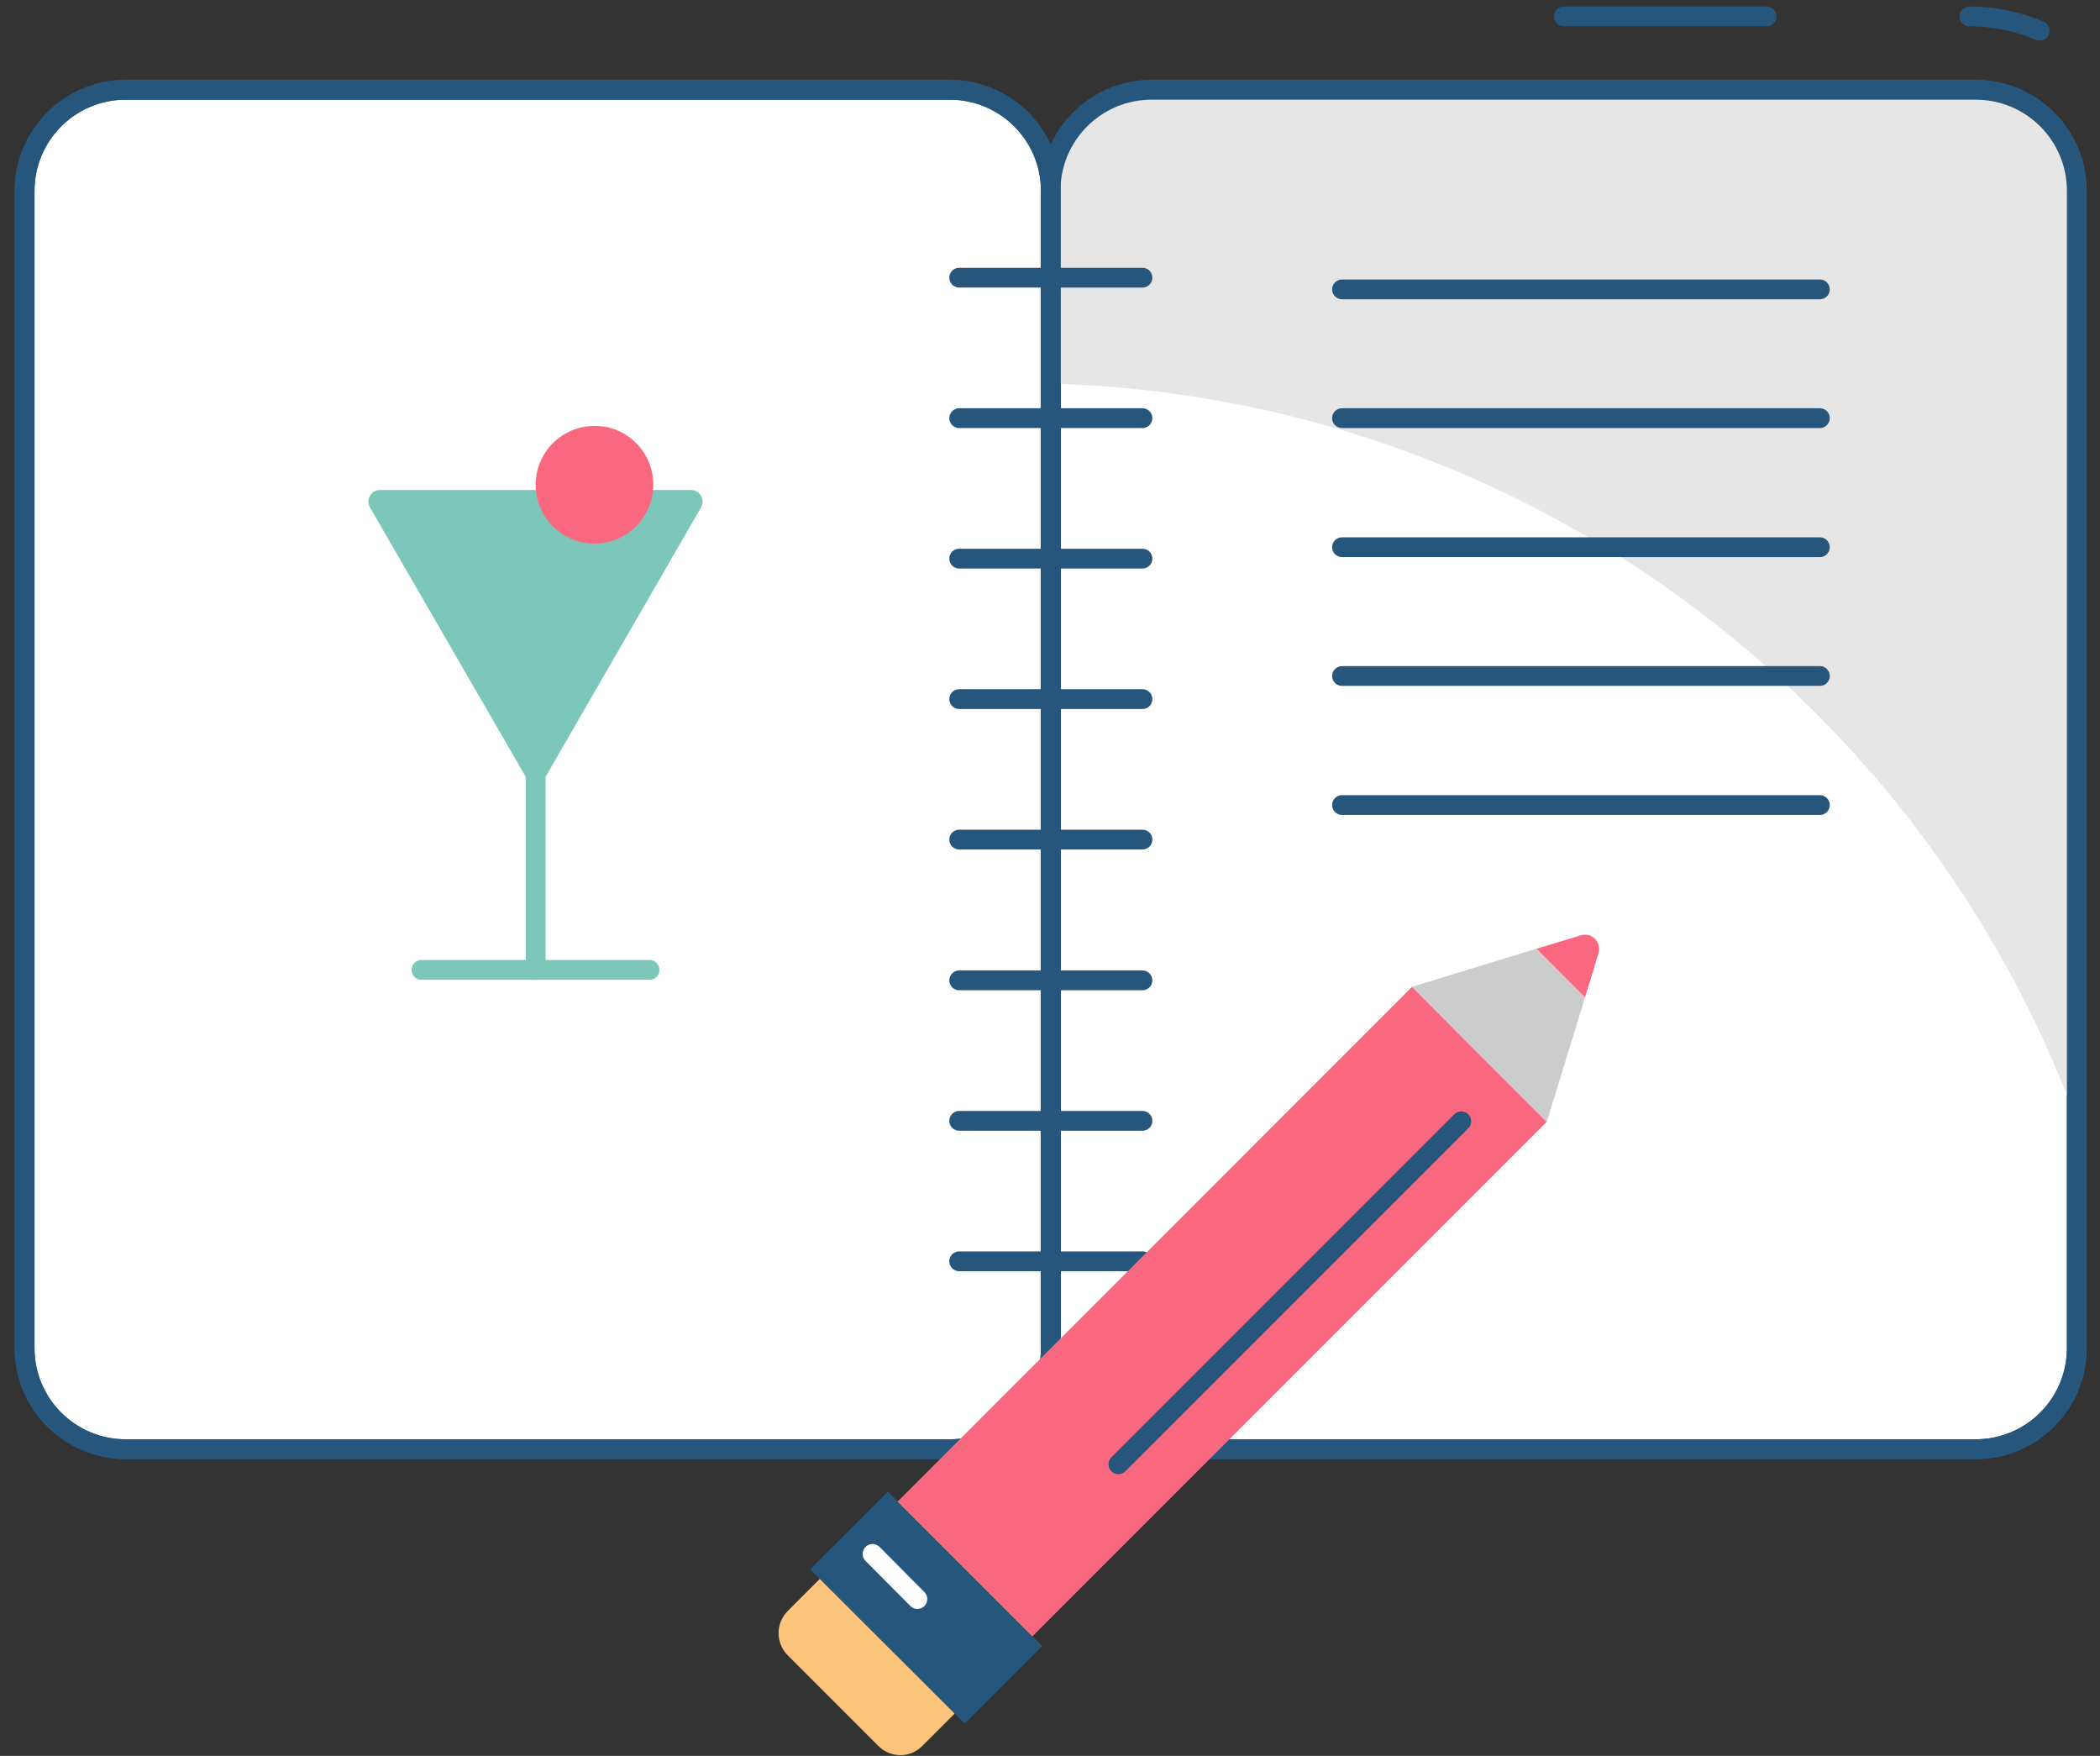 <svg width="128" height="107" viewBox="0 0 128 107" fill="none" xmlns="http://www.w3.org/2000/svg">
<rect x="0" y="0" width="128" height="107" fill="#333333" stroke="none"/>
<path d="M120.426 88.311H70.194C66.801 88.311 64.034 85.562 64.034 82.151V11.631C64.034 8.238 66.783 5.472 70.194 5.472H120.426C123.819 5.472 126.586 8.221 126.586 11.631V82.151C126.586 85.544 123.836 88.311 120.426 88.311Z" fill="white" stroke="#27567C" stroke-width="1.206" stroke-miterlimit="10" stroke-linecap="round" stroke-linejoin="round"/>
<path d="M57.892 88.311H7.659C4.267 88.311 1.5 85.562 1.5 82.151V11.631C1.5 8.238 4.249 5.472 7.659 5.472H57.892C61.285 5.472 64.051 8.221 64.051 11.631V82.151C64.051 85.544 61.285 88.311 57.892 88.311Z" fill="white" stroke="#27567C" stroke-width="1.206" stroke-miterlimit="10" stroke-linecap="round" stroke-linejoin="round"/>
<path d="M126.586 68.302V12.014C126.586 8.395 123.645 5.472 120.044 5.472H70.594C66.975 5.472 64.052 8.412 64.052 12.014V23.376C92.796 24.176 117.138 42.62 126.586 68.302Z" fill="#E6E6E6"/>
<path d="M120.043 1C121.557 1 123.001 1.313 124.323 1.87" stroke="#27567C" stroke-width="1.206" stroke-miterlimit="10" stroke-linecap="round" stroke-linejoin="round"/>
<path d="M95.318 1H107.672" stroke="#27567C" stroke-width="1.206" stroke-miterlimit="10" stroke-linecap="round" stroke-linejoin="round"/>
<path d="M58.466 16.921H69.636" stroke="#27567C" stroke-width="1.206" stroke-miterlimit="10" stroke-linecap="round" stroke-linejoin="round"/>
<path d="M58.466 25.481H69.636" stroke="#27567C" stroke-width="1.206" stroke-miterlimit="10" stroke-linecap="round" stroke-linejoin="round"/>
<path d="M58.466 34.042H69.636" stroke="#27567C" stroke-width="1.206" stroke-miterlimit="10" stroke-linecap="round" stroke-linejoin="round"/>
<path d="M58.466 42.602H69.636" stroke="#27567C" stroke-width="1.206" stroke-miterlimit="10" stroke-linecap="round" stroke-linejoin="round"/>
<path d="M58.466 51.163H69.636" stroke="#27567C" stroke-width="1.206" stroke-miterlimit="10" stroke-linecap="round" stroke-linejoin="round"/>
<path d="M58.466 59.741H69.636" stroke="#27567C" stroke-width="1.206" stroke-miterlimit="10" stroke-linecap="round" stroke-linejoin="round"/>
<path d="M58.466 68.302H69.636" stroke="#27567C" stroke-width="1.206" stroke-miterlimit="10" stroke-linecap="round" stroke-linejoin="round"/>
<path d="M58.466 76.862H69.636" stroke="#27567C" stroke-width="1.206" stroke-miterlimit="10" stroke-linecap="round" stroke-linejoin="round"/>
<path d="M120.426 88.311H70.194C66.801 88.311 64.034 85.562 64.034 82.151V11.631C64.034 8.238 66.783 5.472 70.194 5.472H120.426C123.819 5.472 126.586 8.221 126.586 11.631V82.151C126.586 85.544 123.836 88.311 120.426 88.311Z" stroke="#27567C" stroke-width="1.206" stroke-miterlimit="10" stroke-linecap="round" stroke-linejoin="round"/>
<path d="M57.892 88.311H7.659C4.267 88.311 1.5 85.562 1.5 82.151V11.631C1.5 8.238 4.249 5.472 7.659 5.472H57.892C61.285 5.472 64.051 8.221 64.051 11.631V82.151C64.051 85.544 61.285 88.311 57.892 88.311Z" stroke="#27567C" stroke-width="1.206" stroke-miterlimit="10" stroke-linecap="round" stroke-linejoin="round"/>
<path d="M81.799 17.634H110.926" stroke="#27567C" stroke-width="1.206" stroke-miterlimit="10" stroke-linecap="round" stroke-linejoin="round"/>
<path d="M81.799 25.481H110.926" stroke="#27567C" stroke-width="1.206" stroke-miterlimit="10" stroke-linecap="round" stroke-linejoin="round"/>
<path d="M81.799 33.346H110.926" stroke="#27567C" stroke-width="1.206" stroke-miterlimit="10" stroke-linecap="round" stroke-linejoin="round"/>
<path d="M81.799 41.193H110.926" stroke="#27567C" stroke-width="1.206" stroke-miterlimit="10" stroke-linecap="round" stroke-linejoin="round"/>
<path d="M81.799 49.058H110.926" stroke="#27567C" stroke-width="1.206" stroke-miterlimit="10" stroke-linecap="round" stroke-linejoin="round"/>
<path d="M32.65 48.383L42.733 30.918C42.998 30.442 42.662 29.859 42.115 29.859H23.166C22.619 29.859 22.284 30.442 22.548 30.918L32.65 48.383Z" fill="#7CC7B9"/>
<path d="M32.649 46.618V59.103" stroke="#7CC7B9" stroke-width="1.206" stroke-miterlimit="10" stroke-linecap="round" stroke-linejoin="round"/>
<path d="M25.691 59.103H39.589" stroke="#7CC7B9" stroke-width="1.206" stroke-miterlimit="10" stroke-linecap="round" stroke-linejoin="round"/>
<path d="M39.819 29.541C39.819 31.519 38.212 33.126 36.234 33.126C34.256 33.126 32.649 31.519 32.649 29.541C32.649 27.563 34.256 25.956 36.234 25.956C38.212 25.939 39.819 27.546 39.819 29.541Z" fill="#FA6880"/>
<path d="M59.268 103.376L51.056 95.163L86.068 60.134L90.174 64.257L94.281 68.363L59.268 103.376Z" fill="#FA6880"/>
<path d="M53.536 106.393L48.022 100.878C47.267 100.124 47.267 98.917 48.022 98.163L54.709 91.476L58.815 95.582L62.922 99.688L56.234 106.376C55.497 107.147 54.29 107.147 53.536 106.393Z" fill="#FDC47B"/>
<path d="M58.798 105.035L49.379 95.632L54.122 90.906L58.815 95.599L63.525 100.308L58.798 105.035Z" fill="#27567C"/>
<path d="M97.431 58.089C97.632 57.419 97.012 56.782 96.342 57L93.644 57.821L96.61 60.787L97.431 58.089Z" fill="#FA6880"/>
<path d="M93.626 57.821L86.067 60.134L94.28 68.363L96.61 60.787L93.626 57.821Z" fill="#CCCCCC"/>
<path d="M53.184 94.694L55.916 97.442" stroke="white" stroke-width="1.206" stroke-miterlimit="10" stroke-linecap="round" stroke-linejoin="round"/>
<path d="M89.068 68.33L68.168 89.23" stroke="#27567C" stroke-width="1.206" stroke-miterlimit="10" stroke-linecap="round" stroke-linejoin="round"/>
</svg>
